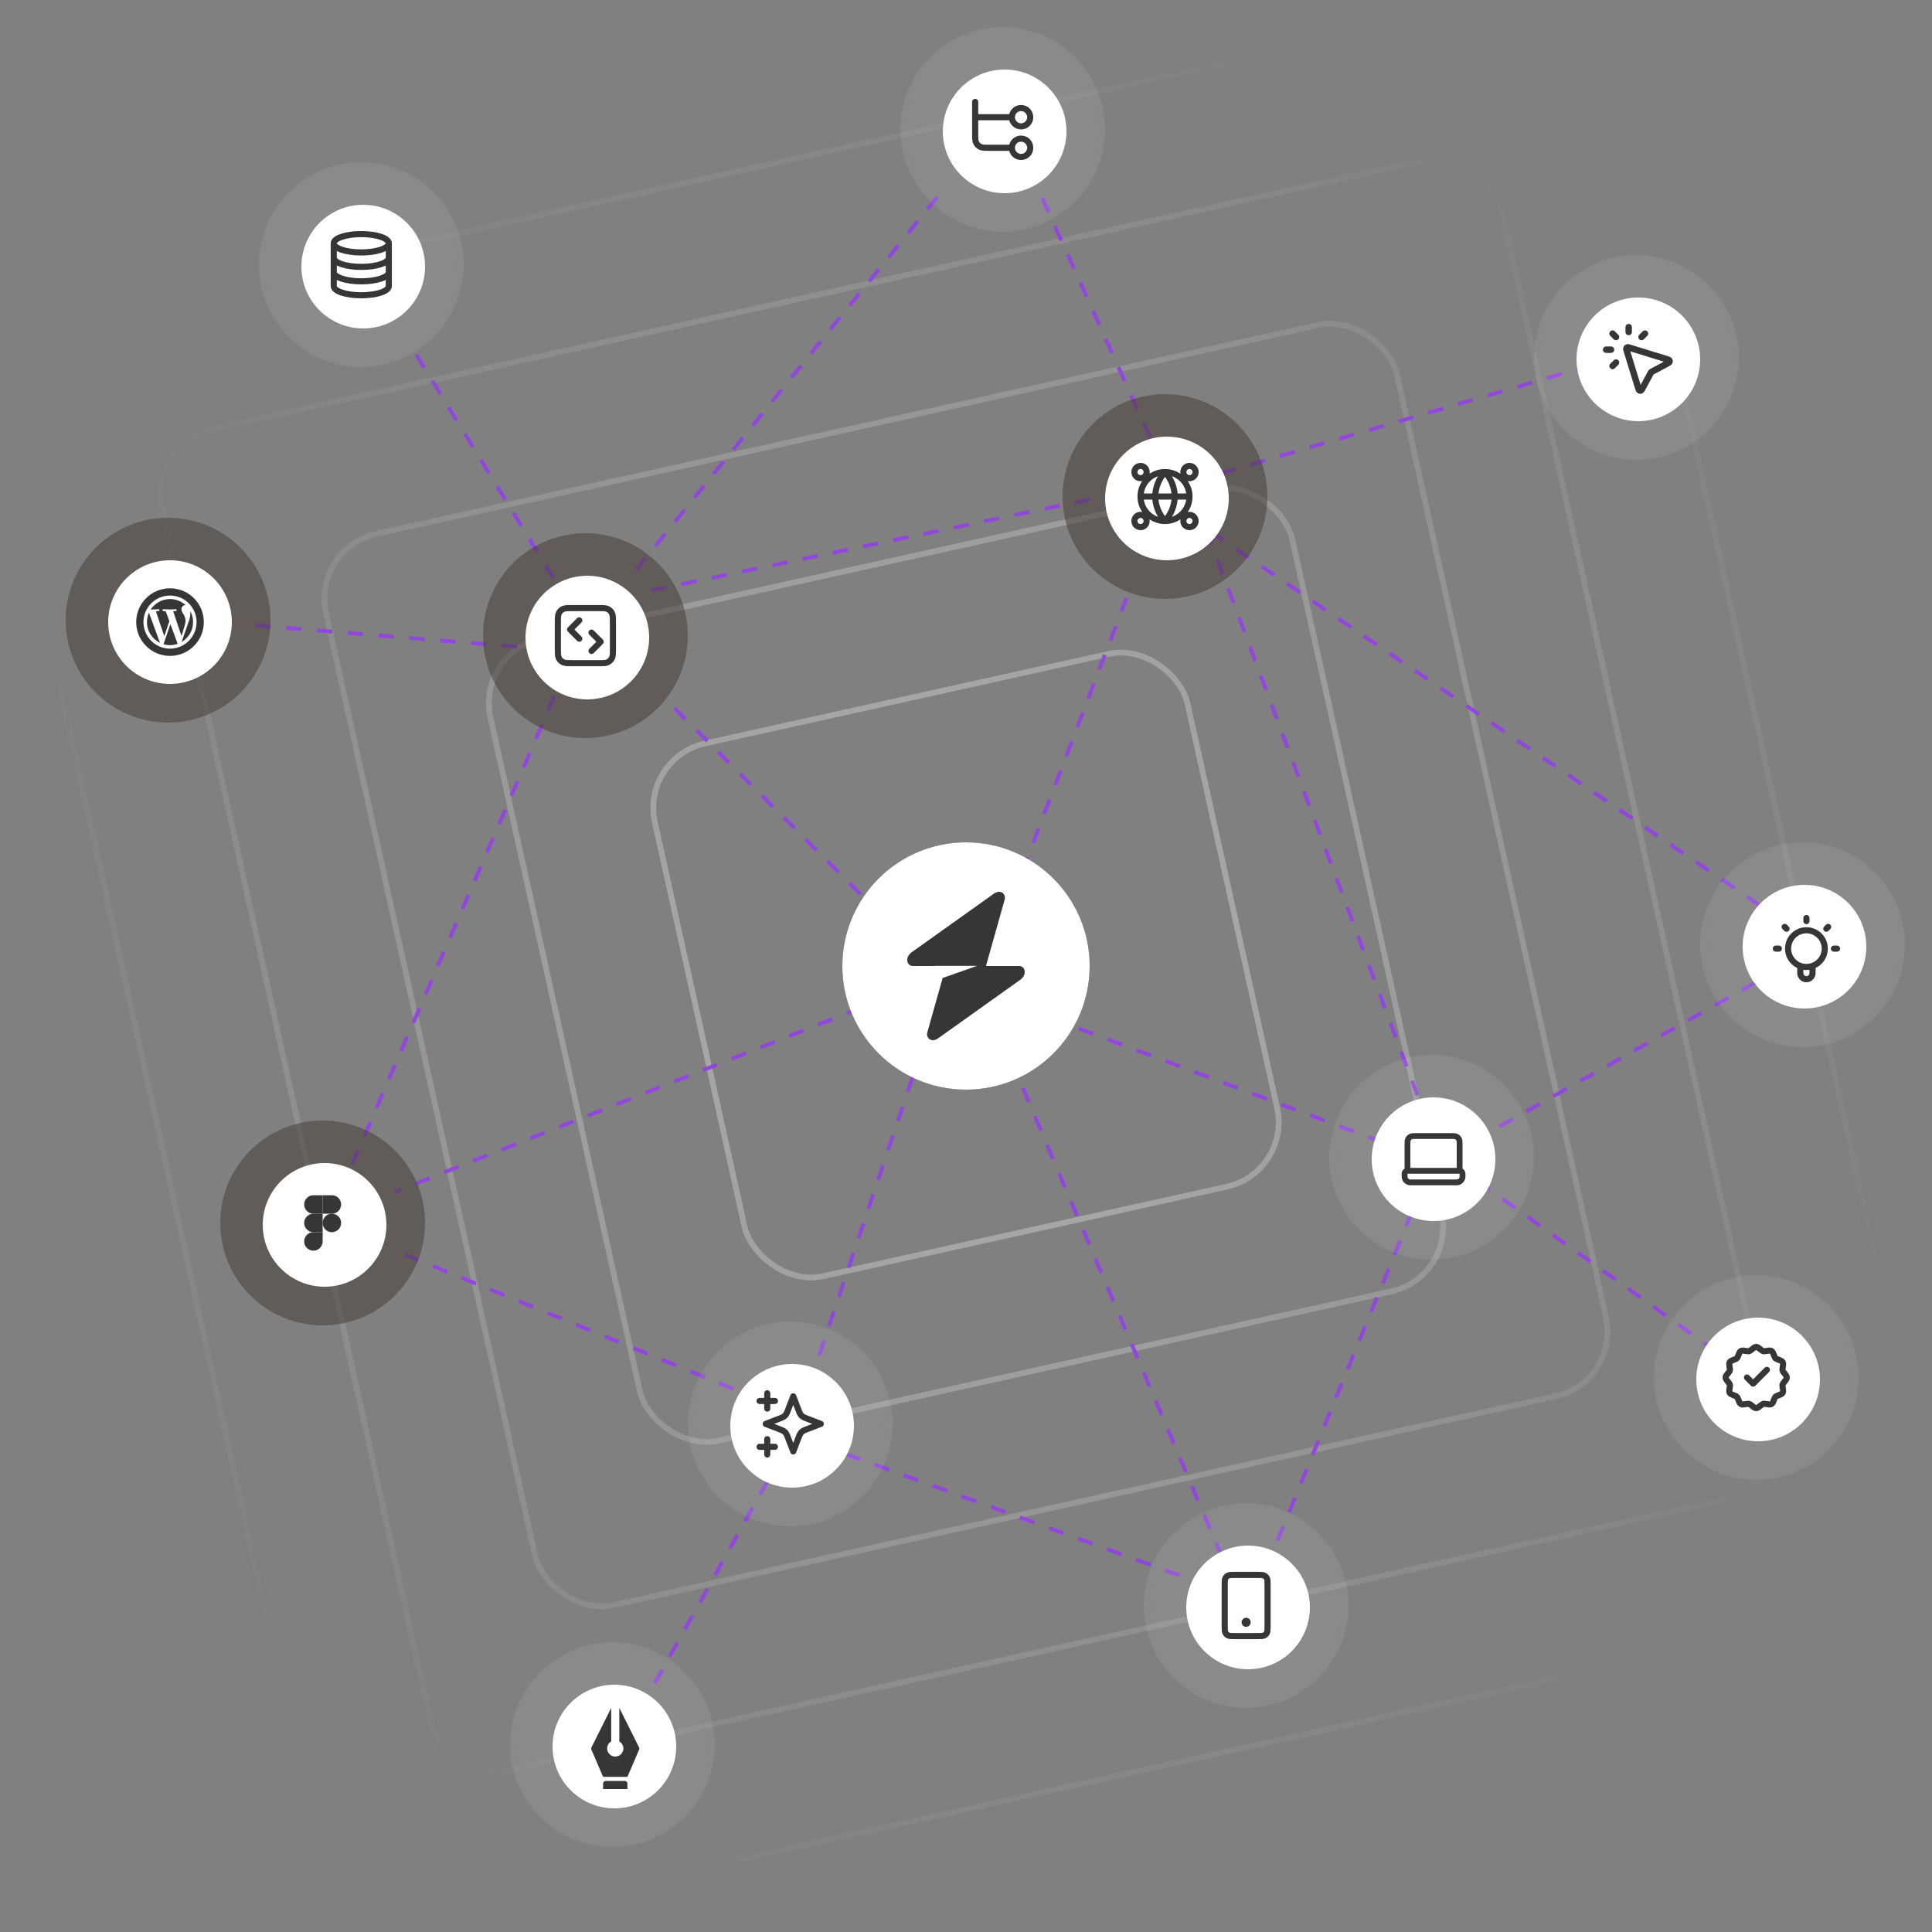 <svg width="500" height="500" viewBox="0 0 500 500" fill="none" xmlns="http://www.w3.org/2000/svg">
<rect x="0" y="0" width="500" height="500" fill="#808080" stroke="none"/>
<g opacity="0.5">
<mask id="mask0_574_1552" style="mask-type:alpha" maskUnits="userSpaceOnUse" x="0" y="0" width="500" height="500">
<rect width="499.5" height="499.5" transform="translate(0.25)" fill="url(#paint0_radial_574_1552)"/>
</mask>
<g mask="url(#mask0_574_1552)">
<rect x="165.775" y="196.094" width="141.228" height="141.228" rx="17.096" transform="rotate(-12.5 165.775 196.094)" stroke="#E9EAEB" stroke-width="1.487"/>
<rect x="123.221" y="168.983" width="212.585" height="212.585" rx="17.096" transform="rotate(-12.5 123.221 168.983)" stroke="#E9EAEB" stroke-width="1.487"/>
<rect x="80.667" y="141.872" width="283.942" height="283.942" rx="17.096" transform="rotate(-12.5 80.667 141.872)" stroke="#E9EAEB" stroke-width="1.487"/>
<rect x="38.115" y="114.76" width="355.299" height="355.299" rx="17.096" transform="rotate(-12.5 38.115 114.76)" stroke="#E9EAEB" stroke-width="1.487"/>
<rect x="-4.44" y="87.649" width="426.656" height="426.656" rx="17.096" transform="rotate(-12.5 -4.44 87.649)" stroke="#E9EAEB" stroke-width="1.487"/>
<rect x="-46.994" y="60.538" width="498.013" height="498.013" rx="17.096" transform="rotate(-12.5 -46.994 60.538)" stroke="#E9EAEB" stroke-width="1.487"/>
</g>
</g>
<line x1="222.646" y1="231.354" x2="171.646" y2="180.354" stroke="#9147DC" stroke-dasharray="4 4"/>
<line x1="189.811" y1="359.463" x2="101.811" y2="323.463" stroke="#9147DC" stroke-dasharray="4 4"/>
<line x1="312.829" y1="410.47" x2="213.829" y2="374.47" stroke="#9147DC" stroke-dasharray="4 4"/>
<line x1="238.724" y1="271.159" x2="208.474" y2="361.298" stroke="#9147DC" stroke-dasharray="4 4"/>
<line x1="258.46" y1="266.805" x2="317.46" y2="405.805" stroke="#9147DC" stroke-dasharray="4 4"/>
<line x1="264.176" y1="260.532" x2="368.176" y2="299.532" stroke="#9147DC" stroke-dasharray="4 4"/>
<line x1="382.291" y1="305.593" x2="452.291" y2="355.593" stroke="#9147DC" stroke-dasharray="4 4"/>
<line x1="206.437" y1="369.243" x2="162.437" y2="448.243" stroke="#9147DC" stroke-dasharray="4 4"/>
<line x1="222.828" y1="260.804" x2="102.184" y2="308.465" stroke="#9147DC" stroke-dasharray="4 4"/>
<line x1="143.459" y1="180.198" x2="91.009" y2="301.595" stroke="#9147DC" stroke-dasharray="4 4"/>
<line x1="133.844" y1="167.381" x2="61.959" y2="161.498" stroke="#9147DC" stroke-dasharray="4 4"/>
<line x1="143.296" y1="149.735" x2="105.574" y2="88.261" stroke="#9147DC" stroke-dasharray="4 4"/>
<line x1="164.611" y1="147.508" x2="243.611" y2="49.686" stroke="#9147DC" stroke-dasharray="4 4"/>
<line x1="264.533" y1="225.561" x2="291.533" y2="154.822" stroke="#9147DC" stroke-dasharray="4 4"/>
<line x1="315.86" y1="122.52" x2="411.86" y2="94.52" stroke="#9147DC" stroke-dasharray="4 4"/>
<line x1="313.281" y1="137.587" x2="460.281" y2="237.587" stroke="#9147DC" stroke-dasharray="4 4"/>
<line x1="309.468" y1="129.825" x2="368.468" y2="287.825" stroke="#9147DC" stroke-dasharray="4 4"/>
<line x1="468.245" y1="246.436" x2="372.245" y2="300.441" stroke="#9147DC" stroke-dasharray="4 4"/>
<line x1="368.463" y1="306.189" x2="323.463" y2="416.189" stroke="#9147DC" stroke-dasharray="4 4"/>
<line x1="168.52" y1="152.813" x2="282.277" y2="129.208" stroke="#9147DC" stroke-dasharray="4 4"/>
<line x1="297.659" y1="113.234" x2="266.544" y2="44.206" stroke="#9147DC" stroke-dasharray="4 4"/>
<circle cx="43.5" cy="160.5" r="26.5" fill="url(#paint1_linear_574_1552)" fill-opacity="0.5"/>
<circle cx="44" cy="161" r="16" fill="white"/>
<circle cx="44" cy="161" r="8.75" fill="#363538"/>
<path d="M38.035 161C38.035 163.364 39.41 165.4 41.398 166.368L38.553 158.573C38.211 159.336 38.035 160.163 38.035 161ZM44 166.965C44.693 166.965 45.359 166.844 45.983 166.627L45.941 166.548L44.106 161.524L42.318 166.722C42.847 166.881 43.413 166.965 44 166.965ZM44.82 158.202L46.977 164.617L47.575 162.629C47.829 161.804 48.025 161.212 48.025 160.699C48.025 159.958 47.76 159.45 47.538 159.059C47.231 158.562 46.951 158.144 46.951 157.658C46.951 157.108 47.364 156.6 47.956 156.6H48.03C46.931 155.591 45.492 155.032 44 155.035C43.012 155.034 42.039 155.28 41.17 155.749C40.3 156.218 39.561 156.896 39.018 157.721L39.399 157.732C40.023 157.732 40.986 157.652 40.986 157.652C41.313 157.637 41.35 158.107 41.028 158.144C41.028 158.144 40.705 158.187 40.34 158.202L42.519 164.665L43.825 160.751L42.895 158.202C42.686 158.191 42.478 158.173 42.271 158.15C41.948 158.128 41.985 157.637 42.308 157.652C42.308 157.652 43.291 157.732 43.878 157.732C44.502 157.732 45.465 157.652 45.465 157.652C45.788 157.637 45.83 158.107 45.507 158.144C45.507 158.144 45.185 158.181 44.82 158.202ZM46.999 166.156C47.901 165.632 48.65 164.879 49.171 163.974C49.691 163.07 49.965 162.044 49.965 161C49.965 159.963 49.701 158.99 49.236 158.139C49.33 159.076 49.188 160.021 48.823 160.889L46.999 166.156ZM44 167.875C42.177 167.875 40.428 167.151 39.139 165.861C37.849 164.572 37.125 162.823 37.125 161C37.125 159.177 37.849 157.428 39.139 156.139C40.428 154.849 42.177 154.125 44 154.125C45.823 154.125 47.572 154.849 48.861 156.139C50.151 157.428 50.875 159.177 50.875 161C50.875 162.823 50.151 164.572 48.861 165.861C47.572 167.151 45.823 167.875 44 167.875Z" fill="white"/>
<circle cx="151.5" cy="164.5" r="26.5" fill="url(#paint2_linear_574_1552)" fill-opacity="0.5"/>
<circle cx="152" cy="165" r="16" fill="white"/>
<path d="M153.083 168.458L155.458 166.083L153.083 163.708M149.917 160.542L147.542 162.917L149.917 165.292M148.175 171.625H154.825C156.155 171.625 156.82 171.625 157.328 171.366C157.775 171.138 158.138 170.775 158.366 170.328C158.625 169.82 158.625 169.155 158.625 167.825V161.175C158.625 159.845 158.625 159.18 158.366 158.672C158.138 158.225 157.775 157.862 157.328 157.634C156.82 157.375 156.155 157.375 154.825 157.375H148.175C146.845 157.375 146.18 157.375 145.672 157.634C145.225 157.862 144.862 158.225 144.634 158.672C144.375 159.18 144.375 159.845 144.375 161.175V167.825C144.375 169.155 144.375 169.82 144.634 170.328C144.862 170.775 145.225 171.138 145.672 171.366C146.18 171.625 146.845 171.625 148.175 171.625Z" stroke="#363538" stroke-width="1.583" stroke-linecap="round" stroke-linejoin="round"/>
<circle cx="250" cy="250" r="32" fill="#363538"/>
<path fill-rule="evenodd" clip-rule="evenodd" d="M250 282C267.673 282 282 267.673 282 250C282 232.327 267.673 218 250 218C232.327 218 218 232.327 218 250C218 267.673 232.327 282 250 282ZM259.983 232.907C260.469 231.181 258.794 230.16 257.264 231.25L235.909 246.463C234.25 247.645 234.511 250 236.301 250H241.924V249.956H252.884L243.954 253.107L240.017 267.093C239.531 268.819 241.206 269.84 242.736 268.75L264.091 253.537C265.75 252.355 265.489 250 263.699 250H255.171L259.983 232.907Z" fill="white"/>
<circle cx="83.5" cy="316.5" r="26.5" fill="url(#paint3_linear_574_1552)" fill-opacity="0.5"/>
<circle cx="84" cy="317" r="16" fill="white"/>
<path fill-rule="evenodd" clip-rule="evenodd" d="M83.5 316.5C83.5 315.18 84.57 314.109 85.891 314.109C87.211 314.109 88.281 315.18 88.281 316.5C88.281 317.82 87.211 318.891 85.891 318.891C84.57 318.891 83.5 317.82 83.5 316.5Z" fill="#363538"/>
<path fill-rule="evenodd" clip-rule="evenodd" d="M78.719 321.281C78.719 319.961 79.789 318.891 81.109 318.891H83.5V321.281C83.5 322.602 82.43 323.672 81.109 323.672C79.789 323.672 78.719 322.602 78.719 321.281Z" fill="#363538"/>
<path fill-rule="evenodd" clip-rule="evenodd" d="M83.5 309.328V314.109H85.891C87.211 314.109 88.281 313.039 88.281 311.719C88.281 310.398 87.211 309.328 85.891 309.328H83.5Z" fill="#363538"/>
<path fill-rule="evenodd" clip-rule="evenodd" d="M78.719 311.719C78.719 313.039 79.789 314.109 81.109 314.109H83.5V309.328H81.109C79.789 309.328 78.719 310.398 78.719 311.719Z" fill="#363538"/>
<path fill-rule="evenodd" clip-rule="evenodd" d="M78.719 316.5C78.719 317.82 79.789 318.891 81.109 318.891H83.5V314.109H81.109C79.789 314.109 78.719 315.18 78.719 316.5Z" fill="#363538"/>
<circle cx="259.5" cy="33.5" r="26.5" fill="url(#paint4_radial_574_1552)" fill-opacity="0.5"/>
<circle cx="260" cy="34" r="16" fill="white"/>
<path d="M252.375 26.375V34.45C252.375 35.78 252.375 36.445 252.634 36.953C252.862 37.4 253.225 37.763 253.672 37.991C254.18 38.25 254.845 38.25 256.175 38.25H261.875M261.875 38.25C261.875 39.562 262.938 40.625 264.25 40.625C265.562 40.625 266.625 39.562 266.625 38.25C266.625 36.938 265.562 35.875 264.25 35.875C262.938 35.875 261.875 36.938 261.875 38.25ZM252.375 30.333L261.875 30.333M261.875 30.333C261.875 31.645 262.938 32.708 264.25 32.708C265.562 32.708 266.625 31.645 266.625 30.333C266.625 29.022 265.562 27.958 264.25 27.958C262.938 27.958 261.875 29.022 261.875 30.333Z" stroke="#363537" stroke-width="1.583" stroke-linecap="round" stroke-linejoin="round"/>
<circle cx="93.5" cy="68.5" r="26.5" fill="url(#paint5_radial_574_1552)" fill-opacity="0.5"/>
<circle cx="94" cy="69" r="16" fill="white"/>
<path d="M100.625 62.958C100.625 64.27 97.435 65.333 93.5 65.333C89.565 65.333 86.375 64.27 86.375 62.958M100.625 62.958C100.625 61.647 97.435 60.583 93.5 60.583C89.565 60.583 86.375 61.647 86.375 62.958M100.625 62.958V74.042C100.625 75.356 97.458 76.417 93.5 76.417C89.542 76.417 86.375 75.356 86.375 74.042V62.958M100.625 66.695C100.625 68.009 97.458 69.07 93.5 69.07C89.542 69.07 86.375 68.009 86.375 66.695M100.625 70.432C100.625 71.746 97.458 72.807 93.5 72.807C89.542 72.807 86.375 71.746 86.375 70.432" stroke="#363538" stroke-width="1.583" stroke-linecap="round" stroke-linejoin="round"/>
<circle cx="423.5" cy="92.5" r="26.5" fill="url(#paint6_radial_574_1552)" fill-opacity="0.5"/>
<circle cx="424" cy="93" r="16" fill="white"/>
<path d="M421.5 85.917V84.667M418.217 87.217L417.333 86.333M418.217 93.833L417.333 94.717M424.833 87.217L425.717 86.333M416.917 90.5H415.667M427.22 96.491L425.144 100.348C424.907 100.788 424.788 101.008 424.645 101.064C424.522 101.112 424.382 101.099 424.27 101.027C424.141 100.945 424.067 100.706 423.92 100.228L421.038 90.871C420.917 90.48 420.857 90.285 420.906 90.153C420.948 90.038 421.038 89.948 421.153 89.906C421.285 89.857 421.481 89.917 421.871 90.038L431.228 92.92C431.706 93.067 431.945 93.141 432.027 93.27C432.099 93.382 432.112 93.522 432.064 93.645C432.008 93.788 431.788 93.907 431.348 94.144L427.491 96.22C427.426 96.256 427.393 96.273 427.365 96.296C427.339 96.316 427.316 96.339 427.296 96.365C427.273 96.393 427.256 96.426 427.22 96.491Z" stroke="#363537" stroke-width="1.667" stroke-linecap="round" stroke-linejoin="round"/>
<circle cx="301.5" cy="128.5" r="26.5" fill="url(#paint7_linear_574_1552)" fill-opacity="0.5"/>
<circle cx="302" cy="129" r="16" fill="white"/>
<g clip-path="url(#clip0_574_1552)">
<path d="M307.833 128.5C307.833 131.998 304.998 134.833 301.5 134.833M307.833 128.5C307.833 125.002 304.998 122.167 301.5 122.167M307.833 128.5H295.167M301.5 134.833C298.002 134.833 295.167 131.998 295.167 128.5M301.5 134.833C303.084 133.099 303.985 130.848 304.034 128.5C303.985 126.152 303.084 123.901 301.5 122.167M301.5 134.833C299.916 133.099 299.016 130.848 298.967 128.5C299.016 126.152 299.916 123.901 301.5 122.167M295.167 128.5C295.167 125.002 298.002 122.167 301.5 122.167M296.75 134.833C296.75 135.708 296.041 136.417 295.167 136.417C294.292 136.417 293.583 135.708 293.583 134.833C293.583 133.959 294.292 133.25 295.167 133.25C296.041 133.25 296.75 133.959 296.75 134.833ZM309.417 134.833C309.417 135.708 308.708 136.417 307.833 136.417C306.959 136.417 306.25 135.708 306.25 134.833C306.25 133.959 306.959 133.25 307.833 133.25C308.708 133.25 309.417 133.959 309.417 134.833ZM296.75 122.167C296.75 123.041 296.041 123.75 295.167 123.75C294.292 123.75 293.583 123.041 293.583 122.167C293.583 121.292 294.292 120.583 295.167 120.583C296.041 120.583 296.75 121.292 296.75 122.167ZM309.417 122.167C309.417 123.041 308.708 123.75 307.833 123.75C306.959 123.75 306.25 123.041 306.25 122.167C306.25 121.292 306.959 120.583 307.833 120.583C308.708 120.583 309.417 121.292 309.417 122.167Z" stroke="#363537" stroke-width="1.583" stroke-linecap="round" stroke-linejoin="round"/>
</g>
<circle cx="204.5" cy="368.5" r="26.5" fill="url(#paint8_radial_574_1552)" fill-opacity="0.5"/>
<circle cx="205" cy="369" r="16" fill="white"/>
<g clip-path="url(#clip1_574_1552)">
<path d="M198.563 376.417V372.458M198.563 364.542V360.583M196.583 362.563H200.542M196.583 374.438H200.542M205.292 361.375L203.919 364.945C203.696 365.525 203.584 365.815 203.41 366.059C203.256 366.276 203.067 366.465 202.851 366.619C202.607 366.792 202.317 366.904 201.736 367.127L198.167 368.5L201.736 369.873C202.317 370.096 202.607 370.208 202.851 370.381C203.067 370.535 203.256 370.724 203.41 370.941C203.584 371.185 203.696 371.475 203.919 372.055L205.292 375.625L206.665 372.055C206.888 371.475 206.999 371.185 207.173 370.941C207.327 370.724 207.516 370.535 207.732 370.381C207.976 370.208 208.267 370.096 208.847 369.873L212.417 368.5L208.847 367.127C208.267 366.904 207.976 366.792 207.732 366.619C207.516 366.465 207.327 366.276 207.173 366.059C206.999 365.815 206.888 365.525 206.665 364.945L205.292 361.375Z" stroke="#363538" stroke-width="1.583" stroke-linecap="round" stroke-linejoin="round"/>
</g>
<circle cx="158.5" cy="451.5" r="26.5" fill="url(#paint9_radial_574_1552)" fill-opacity="0.5"/>
<circle cx="159" cy="452" r="16" fill="white"/>
<path fill-rule="evenodd" clip-rule="evenodd" d="M153.073 452.214C152.982 452.396 152.976 452.608 153.056 452.795L155.99 459.641C156.044 459.768 156.169 459.85 156.307 459.85H162.151C162.29 459.85 162.415 459.768 162.469 459.641L165.403 452.795C165.483 452.608 165.477 452.396 165.386 452.214L160.279 442V450.682C160.906 451.045 161.329 451.723 161.329 452.501C161.329 453.66 160.389 454.601 159.229 454.601C158.069 454.601 157.129 453.66 157.129 452.501C157.129 451.723 157.551 451.045 158.179 450.682V442.002L153.073 452.214Z" fill="#363538"/>
<path d="M156.079 461.591C156.079 461.21 156.388 460.9 156.77 460.9H161.688C162.069 460.9 162.379 461.21 162.379 461.591V463H156.079V461.591Z" fill="#363538"/>
<circle cx="322.5" cy="415.5" r="26.5" fill="url(#paint10_radial_574_1552)" fill-opacity="0.5"/>
<circle cx="323" cy="416" r="16" fill="white"/>
<path d="M322.5 419.854H322.508M319.492 423.417H325.508C326.395 423.417 326.838 423.417 327.177 423.244C327.475 423.092 327.717 422.85 327.869 422.552C328.042 422.213 328.042 421.77 328.042 420.883V410.117C328.042 409.23 328.042 408.787 327.869 408.448C327.717 408.15 327.475 407.908 327.177 407.756C326.838 407.583 326.395 407.583 325.508 407.583H319.492C318.605 407.583 318.161 407.583 317.823 407.756C317.525 407.908 317.283 408.15 317.131 408.448C316.958 408.787 316.958 409.23 316.958 410.117V420.883C316.958 421.77 316.958 422.213 317.131 422.552C317.283 422.85 317.525 423.092 317.823 423.244C318.161 423.417 318.605 423.417 319.492 423.417ZM322.896 419.854C322.896 420.073 322.719 420.25 322.5 420.25C322.281 420.25 322.104 420.073 322.104 419.854C322.104 419.636 322.281 419.458 322.5 419.458C322.719 419.458 322.896 419.636 322.896 419.854Z" stroke="#363537" stroke-width="1.583" stroke-linecap="round" stroke-linejoin="round"/>
<circle cx="370.5" cy="299.5" r="26.5" fill="url(#paint11_radial_574_1552)" fill-opacity="0.5"/>
<circle cx="371" cy="300" r="16" fill="white"/>
<path d="M377.75 303V296.4C377.75 295.56 377.75 295.14 377.587 294.819C377.443 294.537 377.213 294.307 376.931 294.163C376.61 294 376.19 294 375.35 294H366.65C365.81 294 365.39 294 365.069 294.163C364.787 294.307 364.557 294.537 364.413 294.819C364.25 295.14 364.25 295.56 364.25 296.4V303M365.5 306H376.5C376.965 306 377.197 306 377.388 305.949C377.906 305.81 378.31 305.406 378.449 304.888C378.5 304.697 378.5 304.465 378.5 304C378.5 303.768 378.5 303.651 378.474 303.556C378.405 303.297 378.203 303.095 377.944 303.026C377.849 303 377.732 303 377.5 303H364.5C364.268 303 364.151 303 364.056 303.026C363.797 303.095 363.595 303.297 363.526 303.556C363.5 303.651 363.5 303.768 363.5 304C363.5 304.465 363.5 304.697 363.551 304.888C363.69 305.406 364.094 305.81 364.612 305.949C364.803 306 365.035 306 365.5 306Z" stroke="#363537" stroke-width="1.5" stroke-linecap="round" stroke-linejoin="round"/>
<circle cx="454.5" cy="356.5" r="26.5" fill="url(#paint12_radial_574_1552)" fill-opacity="0.5"/>
<circle cx="455" cy="357" r="16" fill="white"/>
<g clip-path="url(#clip2_574_1552)">
<path d="M452.125 356.5L453.708 358.083L457.271 354.521M452.285 363.309C452.544 363.275 452.806 363.345 453.013 363.504L453.966 364.235C454.28 364.477 454.718 364.477 455.032 364.235L456.021 363.476C456.206 363.335 456.439 363.272 456.669 363.303L457.906 363.466C458.299 363.518 458.678 363.298 458.83 362.932L459.306 361.781C459.395 361.566 459.566 361.395 459.781 361.306L460.932 360.83C461.298 360.679 461.517 360.299 461.466 359.906L461.309 358.714C461.275 358.454 461.345 358.192 461.504 357.986L462.235 357.033C462.477 356.718 462.477 356.28 462.235 355.966L461.476 354.977C461.335 354.793 461.272 354.56 461.303 354.329L461.466 353.092C461.517 352.699 461.298 352.32 460.932 352.168L459.781 351.692C459.566 351.603 459.395 351.433 459.306 351.217L458.83 350.067C458.679 349.7 458.299 349.481 457.906 349.533L456.669 349.695C456.439 349.727 456.206 349.665 456.022 349.524L455.033 348.765C454.718 348.523 454.28 348.523 453.966 348.765L452.978 349.524C452.793 349.665 452.56 349.727 452.33 349.697L451.093 349.534C450.7 349.483 450.321 349.702 450.169 350.068L449.694 351.219C449.604 351.433 449.433 351.604 449.219 351.694L448.068 352.169C447.701 352.321 447.482 352.7 447.534 353.093L447.697 354.33C447.727 354.56 447.664 354.794 447.524 354.977L446.765 355.966C446.523 356.281 446.523 356.719 446.765 357.033L447.524 358.022C447.665 358.206 447.728 358.44 447.697 358.67L447.534 359.907C447.482 360.3 447.701 360.679 448.068 360.831L449.219 361.307C449.434 361.396 449.605 361.567 449.694 361.782L450.169 362.933C450.321 363.299 450.701 363.518 451.094 363.466L452.285 363.309Z" stroke="#363537" stroke-width="1.583" stroke-linecap="round" stroke-linejoin="round"/>
</g>
<circle cx="466.5" cy="244.5" r="26.5" fill="url(#paint13_radial_574_1552)" fill-opacity="0.5"/>
<circle cx="467" cy="245" r="16" fill="white"/>
<g clip-path="url(#clip3_574_1552)">
<path d="M465.917 249.98V251.833C465.917 252.708 466.625 253.417 467.5 253.417C468.374 253.417 469.083 252.708 469.083 251.833V249.98M467.5 237.583V238.375M460.375 245.5H459.583M462.354 240.354L461.879 239.879M472.646 240.354L473.121 239.879M475.417 245.5H474.625M472.25 245.5C472.25 248.123 470.123 250.25 467.5 250.25C464.877 250.25 462.75 248.123 462.75 245.5C462.75 242.877 464.877 240.75 467.5 240.75C470.123 240.75 472.25 242.877 472.25 245.5Z" stroke="#363537" stroke-width="1.583" stroke-linecap="round" stroke-linejoin="round"/>
</g>
<defs>
<radialGradient id="paint0_radial_574_1552" cx="0" cy="0" r="1" gradientUnits="userSpaceOnUse" gradientTransform="translate(249.75 249.75) rotate(90) scale(249.75 249.75)">
<stop/>
<stop offset="1" stop-opacity="0"/>
</radialGradient>
<linearGradient id="paint1_linear_574_1552" x1="41.5" y1="116" x2="45.5" y2="205" gradientUnits="userSpaceOnUse">
<stop offset="1" stop-color="#413830"/>
<stop offset="1" stop-color="#32263E"/>
</linearGradient>
<linearGradient id="paint2_linear_574_1552" x1="149.5" y1="120" x2="153.5" y2="209" gradientUnits="userSpaceOnUse">
<stop offset="1" stop-color="#413830"/>
<stop offset="1" stop-color="#32263E"/>
</linearGradient>
<linearGradient id="paint3_linear_574_1552" x1="81.5" y1="272" x2="85.5" y2="361" gradientUnits="userSpaceOnUse">
<stop offset="1" stop-color="#413830"/>
<stop offset="1" stop-color="#32263E"/>
</linearGradient>
<radialGradient id="paint4_radial_574_1552" cx="0" cy="0" r="1" gradientUnits="userSpaceOnUse" gradientTransform="translate(259.5 33.5) rotate(87.427) scale(44.545 46.096)">
<stop stop-color="#999999" stop-opacity="0.5"/>
<stop offset="0.837" stop-color="white" stop-opacity="0.06"/>
</radialGradient>
<radialGradient id="paint5_radial_574_1552" cx="0" cy="0" r="1" gradientUnits="userSpaceOnUse" gradientTransform="translate(93.5 68.5) rotate(87.427) scale(44.545 46.096)">
<stop stop-color="#999999" stop-opacity="0.5"/>
<stop offset="0.837" stop-color="white" stop-opacity="0.06"/>
</radialGradient>
<radialGradient id="paint6_radial_574_1552" cx="0" cy="0" r="1" gradientUnits="userSpaceOnUse" gradientTransform="translate(423.5 92.5) rotate(87.427) scale(44.545 46.096)">
<stop stop-color="#999999" stop-opacity="0.5"/>
<stop offset="0.837" stop-color="white" stop-opacity="0.06"/>
</radialGradient>
<linearGradient id="paint7_linear_574_1552" x1="299.5" y1="84" x2="303.5" y2="173" gradientUnits="userSpaceOnUse">
<stop offset="1" stop-color="#413830"/>
<stop offset="1" stop-color="#32263E"/>
</linearGradient>
<radialGradient id="paint8_radial_574_1552" cx="0" cy="0" r="1" gradientUnits="userSpaceOnUse" gradientTransform="translate(204.5 368.5) rotate(87.427) scale(44.545 46.096)">
<stop stop-color="#999999" stop-opacity="0.5"/>
<stop offset="0.837" stop-color="white" stop-opacity="0.06"/>
</radialGradient>
<radialGradient id="paint9_radial_574_1552" cx="0" cy="0" r="1" gradientUnits="userSpaceOnUse" gradientTransform="translate(158.5 451.5) rotate(87.427) scale(44.545 46.096)">
<stop stop-color="#999999" stop-opacity="0.5"/>
<stop offset="0.837" stop-color="white" stop-opacity="0.06"/>
</radialGradient>
<radialGradient id="paint10_radial_574_1552" cx="0" cy="0" r="1" gradientUnits="userSpaceOnUse" gradientTransform="translate(322.5 415.5) rotate(87.427) scale(44.545 46.096)">
<stop stop-color="#999999" stop-opacity="0.5"/>
<stop offset="0.837" stop-color="white" stop-opacity="0.06"/>
</radialGradient>
<radialGradient id="paint11_radial_574_1552" cx="0" cy="0" r="1" gradientUnits="userSpaceOnUse" gradientTransform="translate(370.5 299.5) rotate(87.427) scale(44.545 46.096)">
<stop stop-color="#999999" stop-opacity="0.5"/>
<stop offset="0.837" stop-color="white" stop-opacity="0.06"/>
</radialGradient>
<radialGradient id="paint12_radial_574_1552" cx="0" cy="0" r="1" gradientUnits="userSpaceOnUse" gradientTransform="translate(454.5 356.5) rotate(87.427) scale(44.545 46.096)">
<stop stop-color="#999999" stop-opacity="0.5"/>
<stop offset="0.837" stop-color="white" stop-opacity="0.06"/>
</radialGradient>
<radialGradient id="paint13_radial_574_1552" cx="0" cy="0" r="1" gradientUnits="userSpaceOnUse" gradientTransform="translate(466.5 244.5) rotate(87.427) scale(44.545 46.096)">
<stop stop-color="#999999" stop-opacity="0.5"/>
<stop offset="0.837" stop-color="white" stop-opacity="0.06"/>
</radialGradient>
<clipPath id="clip0_574_1552">
<rect width="19" height="19" fill="white" transform="translate(292 119)"/>
</clipPath>
<clipPath id="clip1_574_1552">
<rect width="19" height="19" fill="white" transform="translate(195 359)"/>
</clipPath>
<clipPath id="clip2_574_1552">
<rect width="19" height="19" fill="white" transform="translate(445 347)"/>
</clipPath>
<clipPath id="clip3_574_1552">
<rect width="19" height="19" fill="white" transform="translate(458 236)"/>
</clipPath>
</defs>
</svg>
